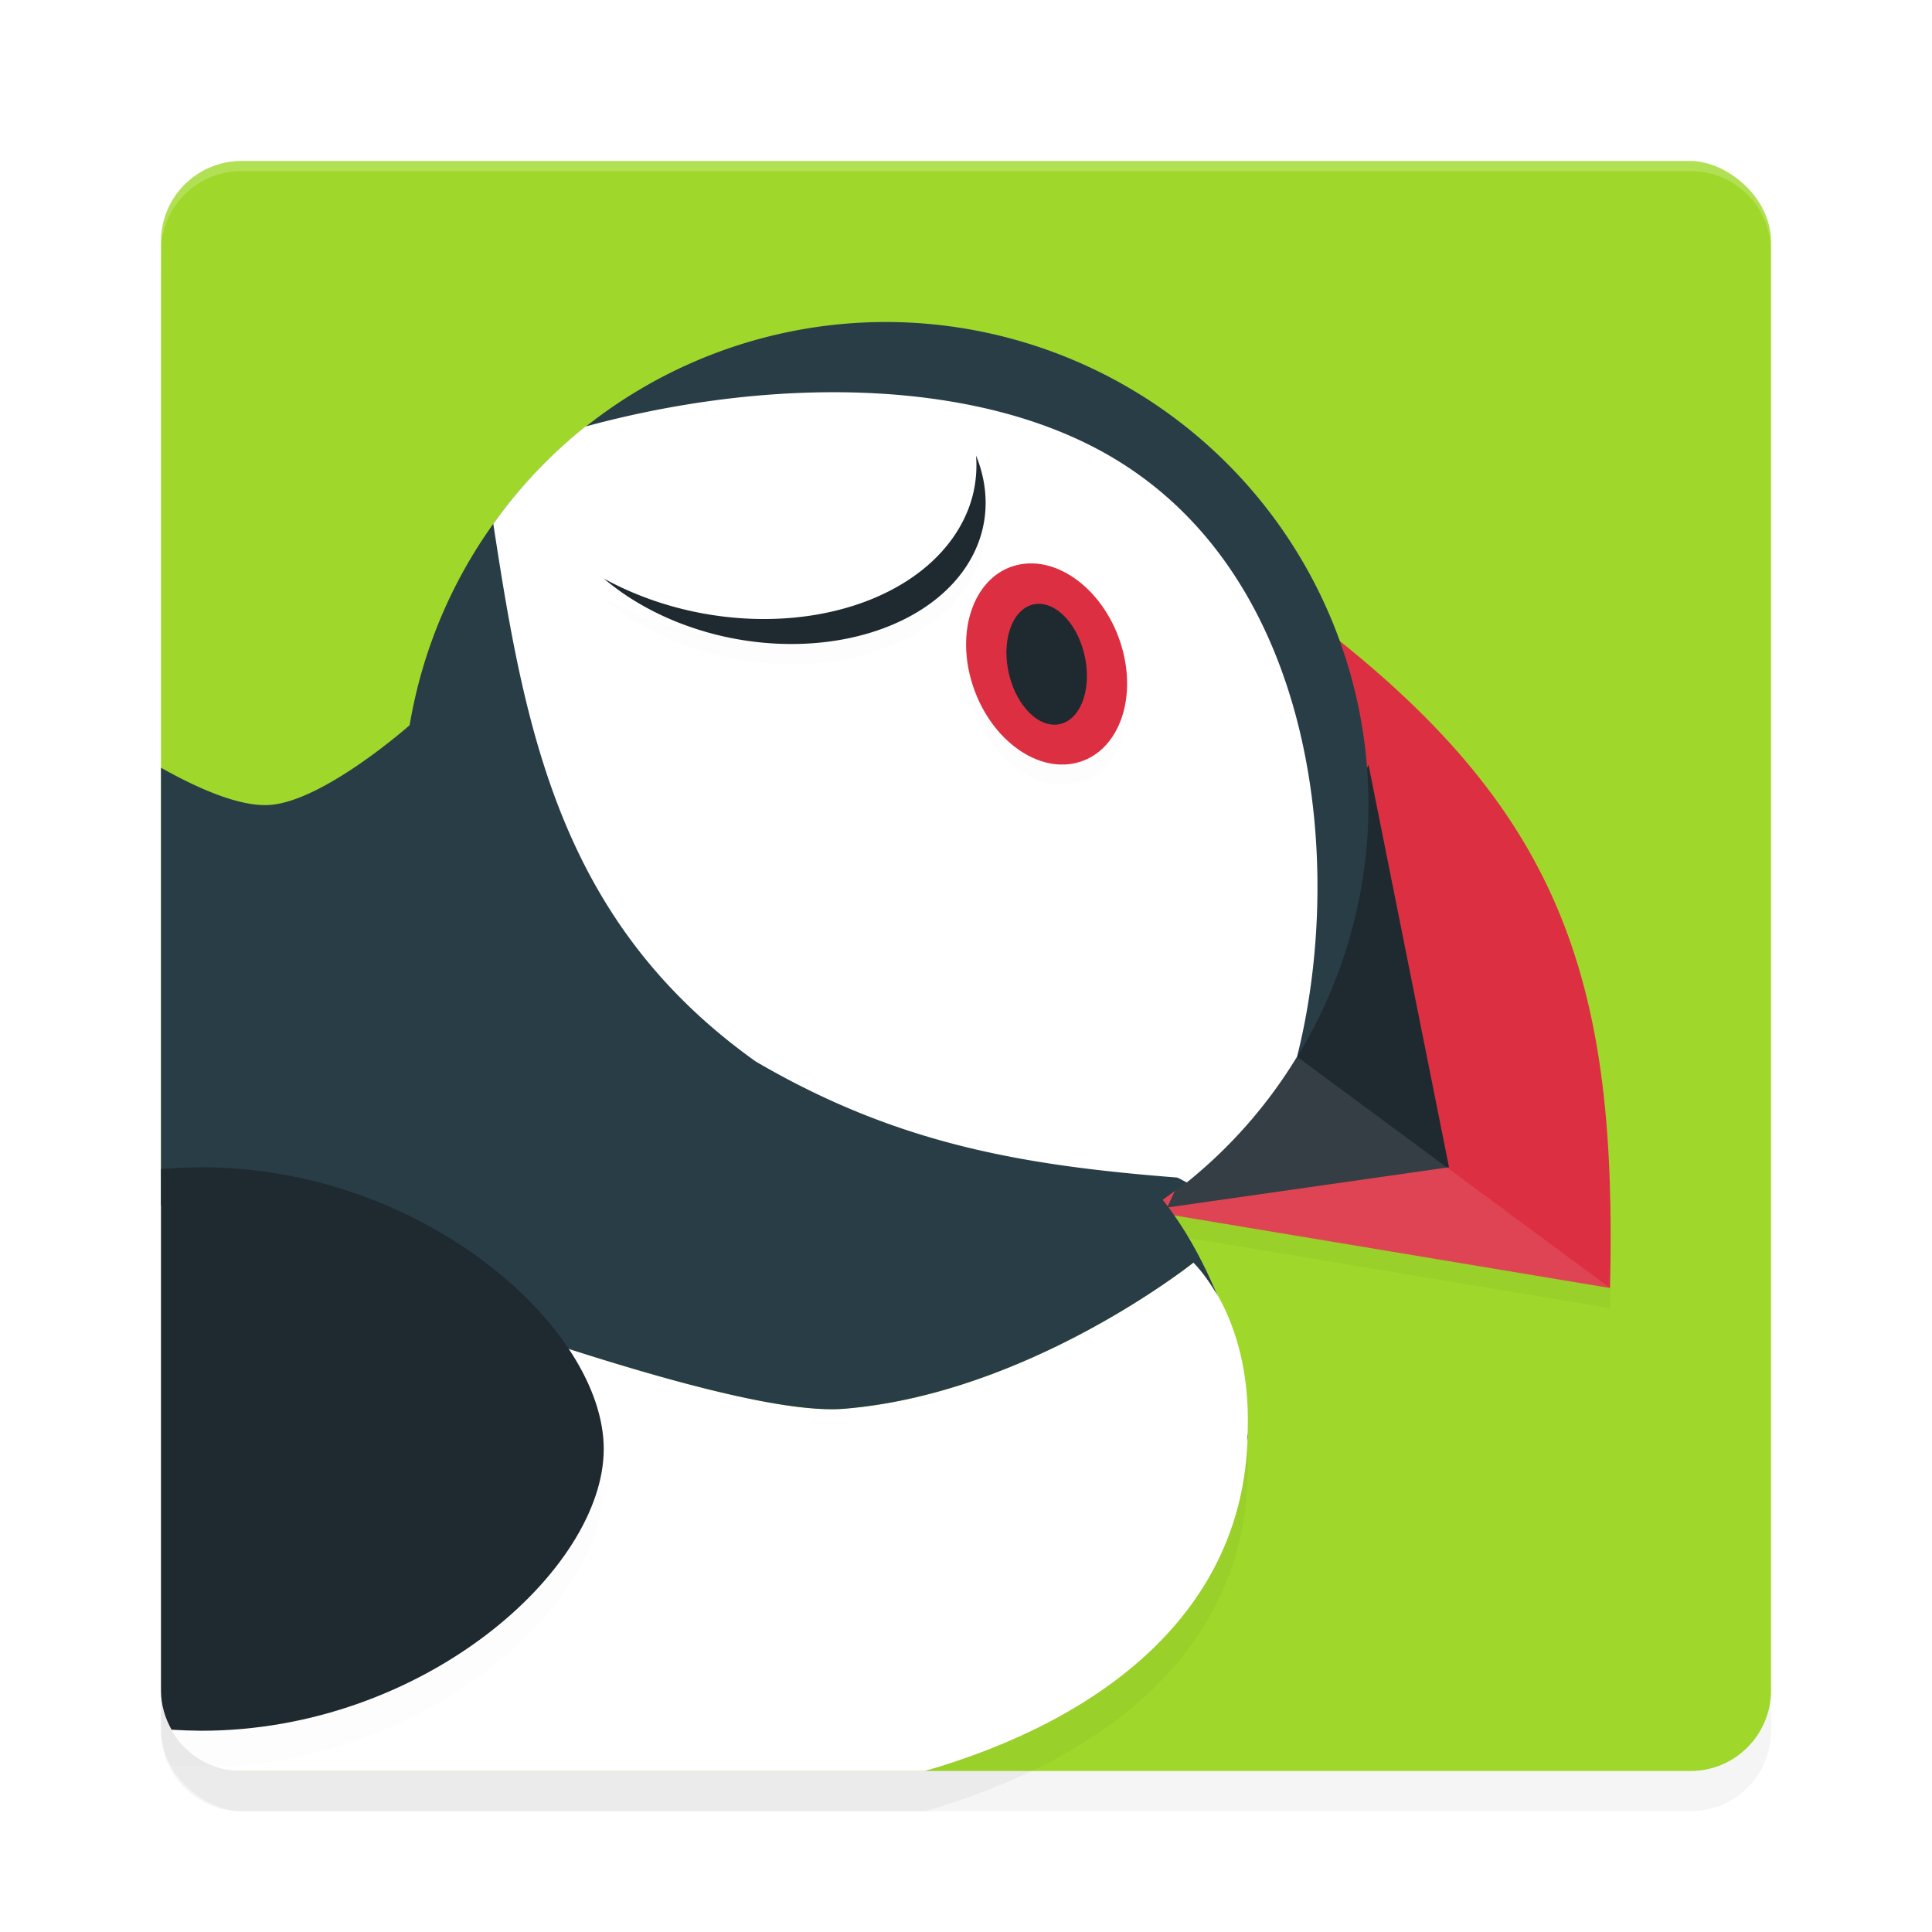<?xml version='1.0' encoding='utf-8'?>
<svg xmlns="http://www.w3.org/2000/svg" width="192" height="192" version="1" id="svg37">
  <defs>
    <filter style="color-interpolation-filters:sRGB" id="filter886" x="-0.048" width="1.096" y="-0.048" height="1.096">
      <feGaussianBlur stdDeviation="3.2"/>
    </filter>
    <filter style="color-interpolation-filters:sRGB" id="filter906" x="-0.036" width="1.073" y="-0.07" height="1.14">
      <feGaussianBlur stdDeviation="1.642"/>
    </filter>
    <filter style="color-interpolation-filters:sRGB" id="filter922" x="-0.041" width="1.082" y="-0.032" height="1.064">
      <feGaussianBlur stdDeviation="0.75"/>
    </filter>
    <filter style="color-interpolation-filters:sRGB" id="filter938" x="-0.057" width="1.113" y="-0.042" height="1.083">
      <feGaussianBlur stdDeviation="1.133"/>
    </filter>
    <filter style="color-interpolation-filters:sRGB" id="filter966" x="-0.097" width="1.195" y="-0.073" height="1.145">
      <feGaussianBlur stdDeviation="0.621"/>
    </filter>
    <filter style="color-interpolation-filters:sRGB" id="filter970" x="-0.039" width="1.078" y="-0.079" height="1.159">
      <feGaussianBlur stdDeviation="0.62"/>
    </filter>
  </defs>
  <rect style="filter:url(#filter886);opacity:0.2;fill:#000000" width="160" height="160" x="-180" y="-176" rx="8" ry="8" transform="matrix(0,-1,-1,0,0,0)"/>
  <rect transform="matrix(0,-1,-1,0,0,0)" ry="8" rx="8" y="-176" x="-176" height="160" width="160" style="fill:#9fd82b"/>
  <path d="m 118.602,129.477 c 0,0 -16.283,13.014 -34.703,14.523 C 71.375,145.026 31.501,129.077 16,123.762 V 172 c 0,4.432 3.568,8 8,8 H 91.906 C 109.227,175.006 123.952,164.263 124,146 c 0.307,-11.376 -5.398,-16.523 -5.398,-16.523 z" style="filter:url(#filter906);opacity:0.2"/>
  <path d="m 118.602,125.477 c 0,0 -16.283,13.014 -34.703,14.523 C 71.375,141.026 31.501,125.077 16,119.762 V 168 c 0,4.432 3.568,8 8,8 H 91.906 C 109.227,171.006 123.952,160.263 124,142 c 0.307,-11.376 -5.398,-16.523 -5.398,-16.523 z" style="fill:#ffffff"/>
  <path d="M 131.729,97.719 132,64.8 c 23.501,18.378 28.751,35.226 28,65.2 l -48,-8 z" style="filter:url(#filter938);opacity:0.2"/>
  <path d="M 131.729,95.72 132,62.8 c 23.501,18.378 28.751,35.226 28,65.2 l -48,-8 z" style="fill:#dc3042"/>
  <path d="m 144,116 -28,4 20,-44 z" style="fill:#1f2930"/>
  <path d="M 128.898,105.016 160,128 112,120 Z" style="opacity:0.1;fill:#ffffff"/>
  <path style="opacity:0.2;fill:#ffffff" d="M 24 16 C 19.568 16 16 19.568 16 24 L 16 25 C 16 20.568 19.568 17 24 17 L 168 17 C 172.432 17 176 20.568 176 25 L 176 24 C 176 19.568 172.432 16 168 16 L 24 16 z "/>
  <path d="M 88,32 A 48,48 0 0 0 40.711,72.07 C 40.46,72.291 32.034,79.695 26.727,80 23.614,80.179 19.307,78.153 16,76.297 v 43.469 c 15.501,5.315 55.375,21.26 67.898,20.234 18.421,-1.509 34.703,-14.523 34.703,-14.523 0,0 1.132,1.084 2.359,3.219 -2.159,-5.187 -4.389,-8.165 -5.414,-9.461 A 48,48 0 0 0 136,80 48,48 0 0 0 88,32 Z m 35.977,110.391 c -0.004,0.276 -0.028,0.54 -0.039,0.812 0.018,-0.132 0.046,-0.257 0.062,-0.391 -0.002,-0.143 -0.02,-0.28 -0.024,-0.422 z" style="fill:#293d46"/>
  <path d="m 20,119.59 c -1.337,0.01 -2.672,0.068 -4,0.172 v 51.828 c 0,1.426 0.398,2.741 1.047,3.898 0.982,0.059 1.967,0.093 2.953,0.102 22.091,0 40,-16 40,-28 0,-12 -17.909,-28 -40,-28 z" style="filter:url(#filter922);opacity:0.1"/>
  <path d="m 20,116 c -1.337,0.01 -2.672,0.068 -4,0.172 V 168 c 0,1.426 0.398,2.741 1.047,3.898 0.982,0.059 1.967,0.093 2.953,0.102 22.091,0 40,-16 40,-28 0,-12 -17.909,-28 -40,-28 z" style="fill:#1f2930"/>
  <path d="m 81.953,38.984 c -8.069,0.086 -16.28,1.366 -23.773,3.406 a 48,48 0 0 0 -9.156,9.664 c 3.166,20.769 6.717,39.629 26.07,53.43 13.943,8.151 26.308,10.323 41.891,11.539 0.365,0.155 0.619,0.326 0.961,0.484 a 48,48 0 0 0 10.953,-12.492 C 133.694,86.042 130.953,57.241 110.211,45.266 102.281,40.687 92.243,38.875 81.953,38.984 Z" style="fill:#ffffff"/>
  <path d="m 97,47.269 a 24.291,17.251 10.369 0 1 -0.352,4.039 24.291,17.251 10.369 0 1 -28.125,11.383 A 24.291,17.251 10.369 0 1 60,59.488 22.179,15.751 10.369 0 0 71.898,65.246 22.179,15.751 10.369 0 0 97.578,54.848 22.179,15.751 10.369 0 0 97,47.269 Z" style="filter:url(#filter970);opacity:0.1"/>
  <ellipse transform="matrix(0.972,-0.234,0.286,0.958,0,0)" ry="10.264" rx="7.656" cy="90.589" cx="80.352" style="filter:url(#filter966);opacity:0.1"/>
  <ellipse transform="matrix(0.972,-0.234,0.286,0.958,0,0)" ry="10.264" rx="7.656" cy="88.644" cx="80.924" style="fill:#dc3042"/>
  <ellipse transform="matrix(0.961,-0.278,0.241,0.971,0,0)" ry="6.084" rx="3.872" cy="92.344" cx="85.08" style="fill:#1f2930"/>
  <path d="m 97,45.269 a 24.291,17.251 10.369 0 1 -0.352,4.039 24.291,17.251 10.369 0 1 -28.125,11.383 A 24.291,17.251 10.369 0 1 60,57.488 22.179,15.751 10.369 0 0 71.898,63.246 22.179,15.751 10.369 0 0 97.578,52.847 22.179,15.751 10.369 0 0 97,45.269 Z" style="fill:#1f2930"/>
</svg>
